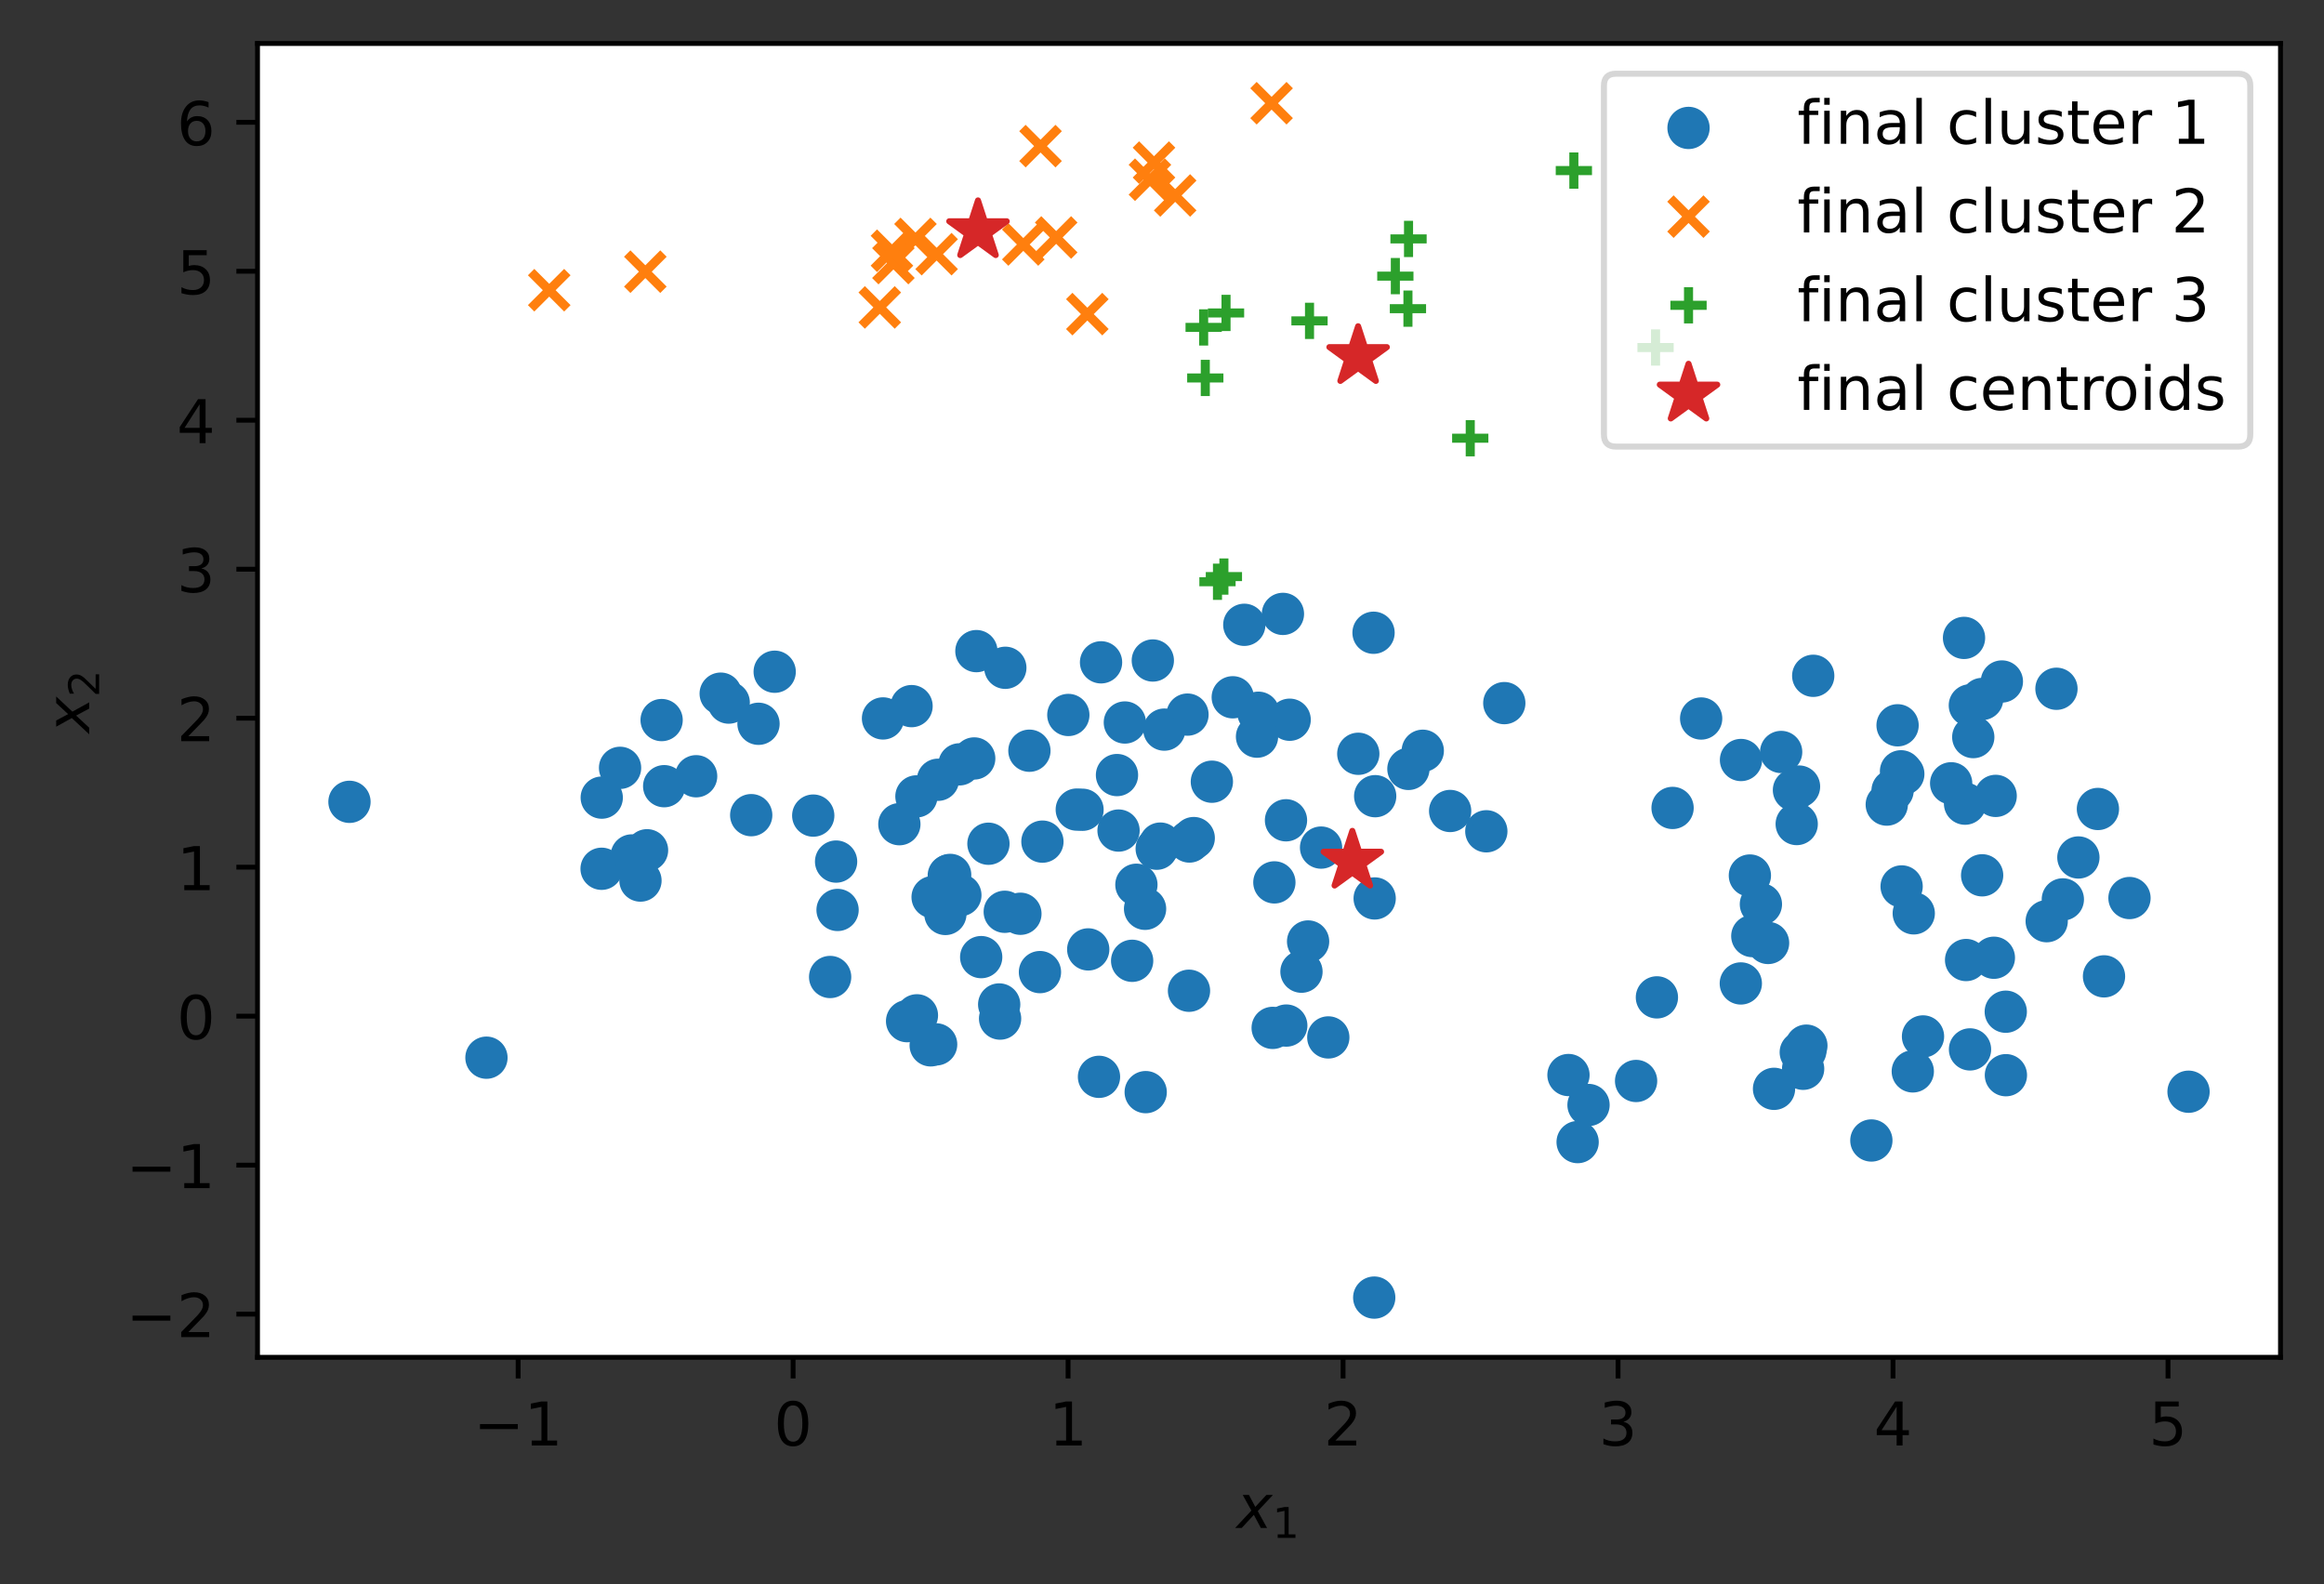 <?xml version="1.0" encoding="utf-8" standalone="no"?>
<!DOCTYPE svg PUBLIC "-//W3C//DTD SVG 1.1//EN"
  "http://www.w3.org/Graphics/SVG/1.1/DTD/svg11.dtd">
<!-- Created with matplotlib (https://matplotlib.org/) -->
<svg height="262.196pt" version="1.1" viewBox="0 0 384.62 262.196" width="384.62pt" xmlns="http://www.w3.org/2000/svg" xmlns:xlink="http://www.w3.org/1999/xlink">
 <rect x="0" y="0" width="384.62" height="262.196" fill="#333333" stroke="none"/>
 <defs>
  <style type="text/css">*{stroke-linecap:butt;stroke-linejoin:round;}</style>
 </defs>
 <g id="figure_1">
  <g id="patch_1">
   <path d="M 0 262.196 
L 384.62 262.196 
L 384.62 0 
L 0 0 
z
" style="fill:none;"/>
  </g>
  <g id="axes_1">
   <g id="patch_2">
    <path d="M 42.62 224.64 
L 377.42 224.64 
L 377.42 7.2 
L 42.62 7.2 
z
" style="fill:#ffffff;"/>
   </g>
   <g id="PathCollection_1">
    <defs>
     <path d="M 0 3 
C 0.796 3 1.559 2.684 2.121 2.121 
C 2.684 1.559 3 0.796 3 0 
C 3 -0.796 2.684 -1.559 2.121 -2.121 
C 1.559 -2.684 0.796 -3 0 -3 
C -0.796 -3 -1.559 -2.684 -2.121 -2.121 
C -2.684 -1.559 -3 -0.796 -3 0 
C -3 0.796 -2.684 1.559 -2.121 2.121 
C -1.559 2.684 -0.796 3 0 3 
z
" id="mbf04509a9b" style="stroke:#1f77b4;"/>
    </defs>
    <g clip-path="url(#p0d661204fb)">
     <use style="fill:#1f77b4;stroke:#1f77b4;" x="181.883" xlink:href="#mbf04509a9b" y="178.22"/>
     <use style="fill:#1f77b4;stroke:#1f77b4;" x="99.588" xlink:href="#mbf04509a9b" y="132.009"/>
     <use style="fill:#1f77b4;stroke:#1f77b4;" x="184.861" xlink:href="#mbf04509a9b" y="128.276"/>
     <use style="fill:#1f77b4;stroke:#1f77b4;" x="138.373" xlink:href="#mbf04509a9b" y="142.594"/>
     <use style="fill:#1f77b4;stroke:#1f77b4;" x="326.01" xlink:href="#mbf04509a9b" y="116.742"/>
     <use style="fill:#1f77b4;stroke:#1f77b4;" x="109.92" xlink:href="#mbf04509a9b" y="130.117"/>
     <use style="fill:#1f77b4;stroke:#1f77b4;" x="154.931" xlink:href="#mbf04509a9b" y="172.847"/>
     <use style="fill:#1f77b4;stroke:#1f77b4;" x="352.428" xlink:href="#mbf04509a9b" y="148.628"/>
     <use style="fill:#1f77b4;stroke:#1f77b4;" x="158.785" xlink:href="#mbf04509a9b" y="126.503"/>
     <use style="fill:#1f77b4;stroke:#1f77b4;" x="326.036" xlink:href="#mbf04509a9b" y="173.68"/>
     <use style="fill:#1f77b4;stroke:#1f77b4;" x="328.042" xlink:href="#mbf04509a9b" y="144.867"/>
     <use style="fill:#1f77b4;stroke:#1f77b4;" x="138.617" xlink:href="#mbf04509a9b" y="150.6"/>
     <use style="fill:#1f77b4;stroke:#1f77b4;" x="179.157" xlink:href="#mbf04509a9b" y="134.019"/>
     <use style="fill:#1f77b4;stroke:#1f77b4;" x="298.953" xlink:href="#mbf04509a9b" y="173.059"/>
     <use style="fill:#1f77b4;stroke:#1f77b4;" x="274.217" xlink:href="#mbf04509a9b" y="165.068"/>
     <use style="fill:#1f77b4;stroke:#1f77b4;" x="104.559" xlink:href="#mbf04509a9b" y="141.578"/>
     <use style="fill:#1f77b4;stroke:#1f77b4;" x="290.006" xlink:href="#mbf04509a9b" y="154.922"/>
     <use style="fill:#1f77b4;stroke:#1f77b4;" x="188.073" xlink:href="#mbf04509a9b" y="146.429"/>
     <use style="fill:#1f77b4;stroke:#1f77b4;" x="189.508" xlink:href="#mbf04509a9b" y="150.41"/>
     <use style="fill:#1f77b4;stroke:#1f77b4;" x="261.096" xlink:href="#mbf04509a9b" y="189.021"/>
     <use style="fill:#1f77b4;stroke:#1f77b4;" x="162.386" xlink:href="#mbf04509a9b" y="158.406"/>
     <use style="fill:#1f77b4;stroke:#1f77b4;" x="318.256" xlink:href="#mbf04509a9b" y="171.534"/>
     <use style="fill:#1f77b4;stroke:#1f77b4;" x="166.285" xlink:href="#mbf04509a9b" y="150.903"/>
     <use style="fill:#1f77b4;stroke:#1f77b4;" x="208.26" xlink:href="#mbf04509a9b" y="117.96"/>
     <use style="fill:#1f77b4;stroke:#1f77b4;" x="291.428" xlink:href="#mbf04509a9b" y="149.655"/>
     <use style="fill:#1f77b4;stroke:#1f77b4;" x="158.939" xlink:href="#mbf04509a9b" y="148.151"/>
     <use style="fill:#1f77b4;stroke:#1f77b4;" x="245.986" xlink:href="#mbf04509a9b" y="137.583"/>
     <use style="fill:#1f77b4;stroke:#1f77b4;" x="161.233" xlink:href="#mbf04509a9b" y="125.526"/>
     <use style="fill:#1f77b4;stroke:#1f77b4;" x="212.324" xlink:href="#mbf04509a9b" y="101.602"/>
     <use style="fill:#1f77b4;stroke:#1f77b4;" x="189.613" xlink:href="#mbf04509a9b" y="180.752"/>
     <use style="fill:#1f77b4;stroke:#1f77b4;" x="259.581" xlink:href="#mbf04509a9b" y="177.922"/>
     <use style="fill:#1f77b4;stroke:#1f77b4;" x="156.461" xlink:href="#mbf04509a9b" y="151.264"/>
     <use style="fill:#1f77b4;stroke:#1f77b4;" x="298.417" xlink:href="#mbf04509a9b" y="176.889"/>
     <use style="fill:#1f77b4;stroke:#1f77b4;" x="161.593" xlink:href="#mbf04509a9b" y="107.762"/>
     <use style="fill:#1f77b4;stroke:#1f77b4;" x="239.996" xlink:href="#mbf04509a9b" y="134.221"/>
     <use style="fill:#1f77b4;stroke:#1f77b4;" x="154.028" xlink:href="#mbf04509a9b" y="173.009"/>
     <use style="fill:#1f77b4;stroke:#1f77b4;" x="298.788" xlink:href="#mbf04509a9b" y="173.898"/>
     <use style="fill:#1f77b4;stroke:#1f77b4;" x="314.717" xlink:href="#mbf04509a9b" y="146.707"/>
     <use style="fill:#1f77b4;stroke:#1f77b4;" x="197.563" xlink:href="#mbf04509a9b" y="138.703"/>
     <use style="fill:#1f77b4;stroke:#1f77b4;" x="172.112" xlink:href="#mbf04509a9b" y="160.887"/>
     <use style="fill:#1f77b4;stroke:#1f77b4;" x="216.489" xlink:href="#mbf04509a9b" y="155.818"/>
     <use style="fill:#1f77b4;stroke:#1f77b4;" x="218.635" xlink:href="#mbf04509a9b" y="140.279"/>
     <use style="fill:#1f77b4;stroke:#1f77b4;" x="170.366" xlink:href="#mbf04509a9b" y="124.246"/>
     <use style="fill:#1f77b4;stroke:#1f77b4;" x="148.844" xlink:href="#mbf04509a9b" y="136.406"/>
     <use style="fill:#1f77b4;stroke:#1f77b4;" x="213.437" xlink:href="#mbf04509a9b" y="119.118"/>
     <use style="fill:#1f77b4;stroke:#1f77b4;" x="330.284" xlink:href="#mbf04509a9b" y="131.724"/>
     <use style="fill:#1f77b4;stroke:#1f77b4;" x="312.258" xlink:href="#mbf04509a9b" y="133.163"/>
     <use style="fill:#1f77b4;stroke:#1f77b4;" x="115.21" xlink:href="#mbf04509a9b" y="128.471"/>
     <use style="fill:#1f77b4;stroke:#1f77b4;" x="227.591" xlink:href="#mbf04509a9b" y="131.771"/>
     <use style="fill:#1f77b4;stroke:#1f77b4;" x="107.085" xlink:href="#mbf04509a9b" y="140.721"/>
     <use style="fill:#1f77b4;stroke:#1f77b4;" x="157.252" xlink:href="#mbf04509a9b" y="144.801"/>
     <use style="fill:#1f77b4;stroke:#1f77b4;" x="155.237" xlink:href="#mbf04509a9b" y="129.055"/>
     <use style="fill:#1f77b4;stroke:#1f77b4;" x="262.899" xlink:href="#mbf04509a9b" y="182.879"/>
     <use style="fill:#1f77b4;stroke:#1f77b4;" x="329.985" xlink:href="#mbf04509a9b" y="158.511"/>
     <use style="fill:#1f77b4;stroke:#1f77b4;" x="210.908" xlink:href="#mbf04509a9b" y="146.038"/>
     <use style="fill:#1f77b4;stroke:#1f77b4;" x="128.211" xlink:href="#mbf04509a9b" y="111.174"/>
     <use style="fill:#1f77b4;stroke:#1f77b4;" x="204.02" xlink:href="#mbf04509a9b" y="115.403"/>
     <use style="fill:#1f77b4;stroke:#1f77b4;" x="57.838" xlink:href="#mbf04509a9b" y="132.705"/>
     <use style="fill:#1f77b4;stroke:#1f77b4;" x="182.222" xlink:href="#mbf04509a9b" y="109.617"/>
     <use style="fill:#1f77b4;stroke:#1f77b4;" x="176.808" xlink:href="#mbf04509a9b" y="118.331"/>
     <use style="fill:#1f77b4;stroke:#1f77b4;" x="120.604" xlink:href="#mbf04509a9b" y="116.282"/>
     <use style="fill:#1f77b4;stroke:#1f77b4;" x="151.668" xlink:href="#mbf04509a9b" y="131.806"/>
     <use style="fill:#1f77b4;stroke:#1f77b4;" x="294.778" xlink:href="#mbf04509a9b" y="124.455"/>
     <use style="fill:#1f77b4;stroke:#1f77b4;" x="235.468" xlink:href="#mbf04509a9b" y="124.253"/>
     <use style="fill:#1f77b4;stroke:#1f77b4;" x="362.202" xlink:href="#mbf04509a9b" y="180.684"/>
     <use style="fill:#1f77b4;stroke:#1f77b4;" x="196.529" xlink:href="#mbf04509a9b" y="118.269"/>
     <use style="fill:#1f77b4;stroke:#1f77b4;" x="297.736" xlink:href="#mbf04509a9b" y="130.178"/>
     <use style="fill:#1f77b4;stroke:#1f77b4;" x="325.215" xlink:href="#mbf04509a9b" y="133.008"/>
     <use style="fill:#1f77b4;stroke:#1f77b4;" x="99.563" xlink:href="#mbf04509a9b" y="143.785"/>
     <use style="fill:#1f77b4;stroke:#1f77b4;" x="343.971" xlink:href="#mbf04509a9b" y="141.915"/>
     <use style="fill:#1f77b4;stroke:#1f77b4;" x="125.532" xlink:href="#mbf04509a9b" y="119.788"/>
     <use style="fill:#1f77b4;stroke:#1f77b4;" x="163.585" xlink:href="#mbf04509a9b" y="139.64"/>
     <use style="fill:#1f77b4;stroke:#1f77b4;" x="314.995" xlink:href="#mbf04509a9b" y="128.094"/>
     <use style="fill:#1f77b4;stroke:#1f77b4;" x="102.619" xlink:href="#mbf04509a9b" y="127.08"/>
     <use style="fill:#1f77b4;stroke:#1f77b4;" x="276.809" xlink:href="#mbf04509a9b" y="133.716"/>
     <use style="fill:#1f77b4;stroke:#1f77b4;" x="192.038" xlink:href="#mbf04509a9b" y="139.618"/>
     <use style="fill:#1f77b4;stroke:#1f77b4;" x="270.772" xlink:href="#mbf04509a9b" y="178.905"/>
     <use style="fill:#1f77b4;stroke:#1f77b4;" x="157.022" xlink:href="#mbf04509a9b" y="144.907"/>
     <use style="fill:#1f77b4;stroke:#1f77b4;" x="313.221" xlink:href="#mbf04509a9b" y="130.84"/>
     <use style="fill:#1f77b4;stroke:#1f77b4;" x="224.796" xlink:href="#mbf04509a9b" y="124.754"/>
     <use style="fill:#1f77b4;stroke:#1f77b4;" x="314.047" xlink:href="#mbf04509a9b" y="120.039"/>
     <use style="fill:#1f77b4;stroke:#1f77b4;" x="288.134" xlink:href="#mbf04509a9b" y="125.783"/>
     <use style="fill:#1f77b4;stroke:#1f77b4;" x="124.325" xlink:href="#mbf04509a9b" y="134.912"/>
     <use style="fill:#1f77b4;stroke:#1f77b4;" x="212.831" xlink:href="#mbf04509a9b" y="135.761"/>
     <use style="fill:#1f77b4;stroke:#1f77b4;" x="165.514" xlink:href="#mbf04509a9b" y="168.58"/>
     <use style="fill:#1f77b4;stroke:#1f77b4;" x="347.205" xlink:href="#mbf04509a9b" y="133.888"/>
     <use style="fill:#1f77b4;stroke:#1f77b4;" x="331.953" xlink:href="#mbf04509a9b" y="167.442"/>
     <use style="fill:#1f77b4;stroke:#1f77b4;" x="298.026" xlink:href="#mbf04509a9b" y="174.16"/>
     <use style="fill:#1f77b4;stroke:#1f77b4;" x="219.833" xlink:href="#mbf04509a9b" y="171.698"/>
     <use style="fill:#1f77b4;stroke:#1f77b4;" x="208.035" xlink:href="#mbf04509a9b" y="121.92"/>
     <use style="fill:#1f77b4;stroke:#1f77b4;" x="293.6" xlink:href="#mbf04509a9b" y="180.206"/>
     <use style="fill:#1f77b4;stroke:#1f77b4;" x="227.434" xlink:href="#mbf04509a9b" y="214.756"/>
     <use style="fill:#1f77b4;stroke:#1f77b4;" x="192.695" xlink:href="#mbf04509a9b" y="120.753"/>
     <use style="fill:#1f77b4;stroke:#1f77b4;" x="309.71" xlink:href="#mbf04509a9b" y="188.755"/>
     <use style="fill:#1f77b4;stroke:#1f77b4;" x="341.398" xlink:href="#mbf04509a9b" y="148.853"/>
     <use style="fill:#1f77b4;stroke:#1f77b4;" x="281.538" xlink:href="#mbf04509a9b" y="118.915"/>
     <use style="fill:#1f77b4;stroke:#1f77b4;" x="150.122" xlink:href="#mbf04509a9b" y="169.005"/>
     <use style="fill:#1f77b4;stroke:#1f77b4;" x="316.565" xlink:href="#mbf04509a9b" y="177.319"/>
     <use style="fill:#1f77b4;stroke:#1f77b4;" x="316.725" xlink:href="#mbf04509a9b" y="151.163"/>
     <use style="fill:#1f77b4;stroke:#1f77b4;" x="172.52" xlink:href="#mbf04509a9b" y="139.292"/>
     <use style="fill:#1f77b4;stroke:#1f77b4;" x="200.563" xlink:href="#mbf04509a9b" y="129.376"/>
     <use style="fill:#1f77b4;stroke:#1f77b4;" x="119.275" xlink:href="#mbf04509a9b" y="114.801"/>
     <use style="fill:#1f77b4;stroke:#1f77b4;" x="325.044" xlink:href="#mbf04509a9b" y="105.575"/>
     <use style="fill:#1f77b4;stroke:#1f77b4;" x="300.087" xlink:href="#mbf04509a9b" y="111.848"/>
     <use style="fill:#1f77b4;stroke:#1f77b4;" x="325.386" xlink:href="#mbf04509a9b" y="158.888"/>
     <use style="fill:#1f77b4;stroke:#1f77b4;" x="109.498" xlink:href="#mbf04509a9b" y="119.174"/>
     <use style="fill:#1f77b4;stroke:#1f77b4;" x="185.118" xlink:href="#mbf04509a9b" y="137.461"/>
     <use style="fill:#1f77b4;stroke:#1f77b4;" x="180.101" xlink:href="#mbf04509a9b" y="157.128"/>
     <use style="fill:#1f77b4;stroke:#1f77b4;" x="196.778" xlink:href="#mbf04509a9b" y="163.971"/>
     <use style="fill:#1f77b4;stroke:#1f77b4;" x="292.616" xlink:href="#mbf04509a9b" y="156.064"/>
     <use style="fill:#1f77b4;stroke:#1f77b4;" x="187.368" xlink:href="#mbf04509a9b" y="159.016"/>
     <use style="fill:#1f77b4;stroke:#1f77b4;" x="212.879" xlink:href="#mbf04509a9b" y="169.734"/>
     <use style="fill:#1f77b4;stroke:#1f77b4;" x="191.434" xlink:href="#mbf04509a9b" y="140.466"/>
     <use style="fill:#1f77b4;stroke:#1f77b4;" x="322.915" xlink:href="#mbf04509a9b" y="129.638"/>
     <use style="fill:#1f77b4;stroke:#1f77b4;" x="137.386" xlink:href="#mbf04509a9b" y="161.696"/>
     <use style="fill:#1f77b4;stroke:#1f77b4;" x="297.354" xlink:href="#mbf04509a9b" y="136.381"/>
     <use style="fill:#1f77b4;stroke:#1f77b4;" x="190.791" xlink:href="#mbf04509a9b" y="109.315"/>
     <use style="fill:#1f77b4;stroke:#1f77b4;" x="134.591" xlink:href="#mbf04509a9b" y="134.984"/>
     <use style="fill:#1f77b4;stroke:#1f77b4;" x="227.507" xlink:href="#mbf04509a9b" y="148.695"/>
     <use style="fill:#1f77b4;stroke:#1f77b4;" x="146.136" xlink:href="#mbf04509a9b" y="118.902"/>
     <use style="fill:#1f77b4;stroke:#1f77b4;" x="328.05" xlink:href="#mbf04509a9b" y="115.682"/>
     <use style="fill:#1f77b4;stroke:#1f77b4;" x="227.32" xlink:href="#mbf04509a9b" y="104.722"/>
     <use style="fill:#1f77b4;stroke:#1f77b4;" x="80.507" xlink:href="#mbf04509a9b" y="175.051"/>
     <use style="fill:#1f77b4;stroke:#1f77b4;" x="331.31" xlink:href="#mbf04509a9b" y="112.788"/>
     <use style="fill:#1f77b4;stroke:#1f77b4;" x="215.392" xlink:href="#mbf04509a9b" y="160.818"/>
     <use style="fill:#1f77b4;stroke:#1f77b4;" x="166.381" xlink:href="#mbf04509a9b" y="110.521"/>
     <use style="fill:#1f77b4;stroke:#1f77b4;" x="210.627" xlink:href="#mbf04509a9b" y="170.119"/>
     <use style="fill:#1f77b4;stroke:#1f77b4;" x="205.93" xlink:href="#mbf04509a9b" y="103.408"/>
     <use style="fill:#1f77b4;stroke:#1f77b4;" x="165.364" xlink:href="#mbf04509a9b" y="166.241"/>
     <use style="fill:#1f77b4;stroke:#1f77b4;" x="289.604" xlink:href="#mbf04509a9b" y="144.903"/>
     <use style="fill:#1f77b4;stroke:#1f77b4;" x="348.212" xlink:href="#mbf04509a9b" y="161.59"/>
     <use style="fill:#1f77b4;stroke:#1f77b4;" x="288.104" xlink:href="#mbf04509a9b" y="162.763"/>
     <use style="fill:#1f77b4;stroke:#1f77b4;" x="314.616" xlink:href="#mbf04509a9b" y="127.655"/>
     <use style="fill:#1f77b4;stroke:#1f77b4;" x="150.862" xlink:href="#mbf04509a9b" y="116.865"/>
     <use style="fill:#1f77b4;stroke:#1f77b4;" x="296.899" xlink:href="#mbf04509a9b" y="130.763"/>
     <use style="fill:#1f77b4;stroke:#1f77b4;" x="233.092" xlink:href="#mbf04509a9b" y="127.257"/>
     <use style="fill:#1f77b4;stroke:#1f77b4;" x="248.96" xlink:href="#mbf04509a9b" y="116.368"/>
     <use style="fill:#1f77b4;stroke:#1f77b4;" x="340.342" xlink:href="#mbf04509a9b" y="113.994"/>
     <use style="fill:#1f77b4;stroke:#1f77b4;" x="151.75" xlink:href="#mbf04509a9b" y="168.04"/>
     <use style="fill:#1f77b4;stroke:#1f77b4;" x="154.347" xlink:href="#mbf04509a9b" y="148.479"/>
     <use style="fill:#1f77b4;stroke:#1f77b4;" x="331.976" xlink:href="#mbf04509a9b" y="177.948"/>
     <use style="fill:#1f77b4;stroke:#1f77b4;" x="338.727" xlink:href="#mbf04509a9b" y="152.459"/>
     <use style="fill:#1f77b4;stroke:#1f77b4;" x="186.162" xlink:href="#mbf04509a9b" y="119.576"/>
     <use style="fill:#1f77b4;stroke:#1f77b4;" x="196.844" xlink:href="#mbf04509a9b" y="139.273"/>
     <use style="fill:#1f77b4;stroke:#1f77b4;" x="105.997" xlink:href="#mbf04509a9b" y="145.737"/>
     <use style="fill:#1f77b4;stroke:#1f77b4;" x="178.206" xlink:href="#mbf04509a9b" y="133.989"/>
     <use style="fill:#1f77b4;stroke:#1f77b4;" x="326.574" xlink:href="#mbf04509a9b" y="121.99"/>
     <use style="fill:#1f77b4;stroke:#1f77b4;" x="168.877" xlink:href="#mbf04509a9b" y="151.23"/>
    </g>
   </g>
   <g id="PathCollection_2">
    <defs>
     <path d="M -3 3 
L 3 -3 
M -3 -3 
L 3 3 
" id="m36a9f529fa" style="stroke:#ff7f0e;stroke-width:1.5;"/>
    </defs>
    <g clip-path="url(#p0d661204fb)">
     <use style="fill:#ff7f0e;stroke:#ff7f0e;stroke-width:1.5;" x="194.491" xlink:href="#m36a9f529fa" y="32.35"/>
     <use style="fill:#ff7f0e;stroke:#ff7f0e;stroke-width:1.5;" x="106.803" xlink:href="#m36a9f529fa" y="44.962"/>
     <use style="fill:#ff7f0e;stroke:#ff7f0e;stroke-width:1.5;" x="90.897" xlink:href="#m36a9f529fa" y="48.03"/>
     <use style="fill:#ff7f0e;stroke:#ff7f0e;stroke-width:1.5;" x="179.955" xlink:href="#m36a9f529fa" y="51.986"/>
     <use style="fill:#ff7f0e;stroke:#ff7f0e;stroke-width:1.5;" x="210.447" xlink:href="#m36a9f529fa" y="17.084"/>
     <use style="fill:#ff7f0e;stroke:#ff7f0e;stroke-width:1.5;" x="145.603" xlink:href="#m36a9f529fa" y="50.878"/>
     <use style="fill:#ff7f0e;stroke:#ff7f0e;stroke-width:1.5;" x="151.51" xlink:href="#m36a9f529fa" y="39.544"/>
     <use style="fill:#ff7f0e;stroke:#ff7f0e;stroke-width:1.5;" x="190.987" xlink:href="#m36a9f529fa" y="26.912"/>
     <use style="fill:#ff7f0e;stroke:#ff7f0e;stroke-width:1.5;" x="190.315" xlink:href="#m36a9f529fa" y="29.744"/>
     <use style="fill:#ff7f0e;stroke:#ff7f0e;stroke-width:1.5;" x="155.009" xlink:href="#m36a9f529fa" y="42.065"/>
     <use style="fill:#ff7f0e;stroke:#ff7f0e;stroke-width:1.5;" x="172.207" xlink:href="#m36a9f529fa" y="24.185"/>
     <use style="fill:#ff7f0e;stroke:#ff7f0e;stroke-width:1.5;" x="174.799" xlink:href="#m36a9f529fa" y="39.301"/>
     <use style="fill:#ff7f0e;stroke:#ff7f0e;stroke-width:1.5;" x="169.355" xlink:href="#m36a9f529fa" y="40.462"/>
     <use style="fill:#ff7f0e;stroke:#ff7f0e;stroke-width:1.5;" x="147.858" xlink:href="#m36a9f529fa" y="43.541"/>
     <use style="fill:#ff7f0e;stroke:#ff7f0e;stroke-width:1.5;" x="147.618" xlink:href="#m36a9f529fa" y="41.495"/>
    </g>
   </g>
   <g id="PathCollection_3">
    <defs>
     <path d="M -3 0 
L 3 0 
M 0 3 
L 0 -3 
" id="m8df3ed2cee" style="stroke:#2ca02c;stroke-width:1.5;"/>
    </defs>
    <g clip-path="url(#p0d661204fb)">
     <use style="fill:#2ca02c;stroke:#2ca02c;stroke-width:1.5;" x="233.013" xlink:href="#m8df3ed2cee" y="51.086"/>
     <use style="fill:#2ca02c;stroke:#2ca02c;stroke-width:1.5;" x="273.993" xlink:href="#m8df3ed2cee" y="57.517"/>
     <use style="fill:#2ca02c;stroke:#2ca02c;stroke-width:1.5;" x="199.204" xlink:href="#m8df3ed2cee" y="54.186"/>
     <use style="fill:#2ca02c;stroke:#2ca02c;stroke-width:1.5;" x="202.907" xlink:href="#m8df3ed2cee" y="51.792"/>
     <use style="fill:#2ca02c;stroke:#2ca02c;stroke-width:1.5;" x="233.111" xlink:href="#m8df3ed2cee" y="39.539"/>
     <use style="fill:#2ca02c;stroke:#2ca02c;stroke-width:1.5;" x="260.473" xlink:href="#m8df3ed2cee" y="28.232"/>
     <use style="fill:#2ca02c;stroke:#2ca02c;stroke-width:1.5;" x="243.325" xlink:href="#m8df3ed2cee" y="72.526"/>
     <use style="fill:#2ca02c;stroke:#2ca02c;stroke-width:1.5;" x="201.492" xlink:href="#m8df3ed2cee" y="96.281"/>
     <use style="fill:#2ca02c;stroke:#2ca02c;stroke-width:1.5;" x="202.555" xlink:href="#m8df3ed2cee" y="95.424"/>
     <use style="fill:#2ca02c;stroke:#2ca02c;stroke-width:1.5;" x="216.724" xlink:href="#m8df3ed2cee" y="53.106"/>
     <use style="fill:#2ca02c;stroke:#2ca02c;stroke-width:1.5;" x="230.929" xlink:href="#m8df3ed2cee" y="45.702"/>
     <use style="fill:#2ca02c;stroke:#2ca02c;stroke-width:1.5;" x="199.475" xlink:href="#m8df3ed2cee" y="62.554"/>
    </g>
   </g>
   <g id="PathCollection_4">
    <defs>
     <path d="M 0 -5 
L -1.123 -1.545 
L -4.755 -1.545 
L -1.816 0.59 
L -2.939 4.045 
L -0 1.91 
L 2.939 4.045 
L 1.816 0.59 
L 4.755 -1.545 
L 1.123 -1.545 
z
" id="m282d898622" style="stroke:#d62728;"/>
    </defs>
    <g clip-path="url(#p0d661204fb)">
     <use style="fill:#d62728;stroke:#d62728;" x="223.809" xlink:href="#m282d898622" y="142.511"/>
     <use style="fill:#d62728;stroke:#d62728;" x="161.857" xlink:href="#m282d898622" y="38.169"/>
     <use style="fill:#d62728;stroke:#d62728;" x="224.767" xlink:href="#m282d898622" y="58.995"/>
    </g>
   </g>
   <g id="matplotlib.axis_1">
    <g id="xtick_1">
     <g id="line2d_1">
      <defs>
       <path d="M 0 0 
L 0 3.5 
" id="m7c9acd03ce" style="stroke:#000000;stroke-width:0.8;"/>
      </defs>
      <g>
       <use style="stroke:#000000;stroke-width:0.8;" x="85.75" xlink:href="#m7c9acd03ce" y="224.64"/>
      </g>
     </g>
     <g id="text_1">
      <!-- −1 -->
      <g transform="translate(78.379 239.238)scale(0.1 -0.1)">
       <defs>
        <path d="M 10.594 35.5 
L 73.188 35.5 
L 73.188 27.203 
L 10.594 27.203 
z
" id="DejaVuSans-8722"/>
        <path d="M 12.406 8.297 
L 28.516 8.297 
L 28.516 63.922 
L 10.984 60.406 
L 10.984 69.391 
L 28.422 72.906 
L 38.281 72.906 
L 38.281 8.297 
L 54.391 8.297 
L 54.391 0 
L 12.406 0 
z
" id="DejaVuSans-49"/>
       </defs>
       <use xlink:href="#DejaVuSans-8722"/>
       <use x="83.789" xlink:href="#DejaVuSans-49"/>
      </g>
     </g>
    </g>
    <g id="xtick_2">
     <g id="line2d_2">
      <g>
       <use style="stroke:#000000;stroke-width:0.8;" x="131.259" xlink:href="#m7c9acd03ce" y="224.64"/>
      </g>
     </g>
     <g id="text_2">
      <!-- 0 -->
      <g transform="translate(128.078 239.238)scale(0.1 -0.1)">
       <defs>
        <path d="M 31.781 66.406 
Q 24.172 66.406 20.328 58.906 
Q 16.5 51.422 16.5 36.375 
Q 16.5 21.391 20.328 13.891 
Q 24.172 6.391 31.781 6.391 
Q 39.453 6.391 43.281 13.891 
Q 47.125 21.391 47.125 36.375 
Q 47.125 51.422 43.281 58.906 
Q 39.453 66.406 31.781 66.406 
z
M 31.781 74.219 
Q 44.047 74.219 50.516 64.516 
Q 56.984 54.828 56.984 36.375 
Q 56.984 17.969 50.516 8.266 
Q 44.047 -1.422 31.781 -1.422 
Q 19.531 -1.422 13.062 8.266 
Q 6.594 17.969 6.594 36.375 
Q 6.594 54.828 13.062 64.516 
Q 19.531 74.219 31.781 74.219 
z
" id="DejaVuSans-48"/>
       </defs>
       <use xlink:href="#DejaVuSans-48"/>
      </g>
     </g>
    </g>
    <g id="xtick_3">
     <g id="line2d_3">
      <g>
       <use style="stroke:#000000;stroke-width:0.8;" x="176.768" xlink:href="#m7c9acd03ce" y="224.64"/>
      </g>
     </g>
     <g id="text_3">
      <!-- 1 -->
      <g transform="translate(173.587 239.238)scale(0.1 -0.1)">
       <use xlink:href="#DejaVuSans-49"/>
      </g>
     </g>
    </g>
    <g id="xtick_4">
     <g id="line2d_4">
      <g>
       <use style="stroke:#000000;stroke-width:0.8;" x="222.277" xlink:href="#m7c9acd03ce" y="224.64"/>
      </g>
     </g>
     <g id="text_4">
      <!-- 2 -->
      <g transform="translate(219.095 239.238)scale(0.1 -0.1)">
       <defs>
        <path d="M 19.188 8.297 
L 53.609 8.297 
L 53.609 0 
L 7.328 0 
L 7.328 8.297 
Q 12.938 14.109 22.625 23.891 
Q 32.328 33.688 34.812 36.531 
Q 39.547 41.844 41.422 45.531 
Q 43.312 49.219 43.312 52.781 
Q 43.312 58.594 39.234 62.25 
Q 35.156 65.922 28.609 65.922 
Q 23.969 65.922 18.812 64.312 
Q 13.672 62.703 7.812 59.422 
L 7.812 69.391 
Q 13.766 71.781 18.938 73 
Q 24.125 74.219 28.422 74.219 
Q 39.75 74.219 46.484 68.547 
Q 53.219 62.891 53.219 53.422 
Q 53.219 48.922 51.531 44.891 
Q 49.859 40.875 45.406 35.406 
Q 44.188 33.984 37.641 27.219 
Q 31.109 20.453 19.188 8.297 
z
" id="DejaVuSans-50"/>
       </defs>
       <use xlink:href="#DejaVuSans-50"/>
      </g>
     </g>
    </g>
    <g id="xtick_5">
     <g id="line2d_5">
      <g>
       <use style="stroke:#000000;stroke-width:0.8;" x="267.785" xlink:href="#m7c9acd03ce" y="224.64"/>
      </g>
     </g>
     <g id="text_5">
      <!-- 3 -->
      <g transform="translate(264.604 239.238)scale(0.1 -0.1)">
       <defs>
        <path d="M 40.578 39.312 
Q 47.656 37.797 51.625 33 
Q 55.609 28.219 55.609 21.188 
Q 55.609 10.406 48.188 4.484 
Q 40.766 -1.422 27.094 -1.422 
Q 22.516 -1.422 17.656 -0.516 
Q 12.797 0.391 7.625 2.203 
L 7.625 11.719 
Q 11.719 9.328 16.594 8.109 
Q 21.484 6.891 26.812 6.891 
Q 36.078 6.891 40.938 10.547 
Q 45.797 14.203 45.797 21.188 
Q 45.797 27.641 41.281 31.266 
Q 36.766 34.906 28.719 34.906 
L 20.219 34.906 
L 20.219 43.016 
L 29.109 43.016 
Q 36.375 43.016 40.234 45.922 
Q 44.094 48.828 44.094 54.297 
Q 44.094 59.906 40.109 62.906 
Q 36.141 65.922 28.719 65.922 
Q 24.656 65.922 20.016 65.031 
Q 15.375 64.156 9.812 62.312 
L 9.812 71.094 
Q 15.438 72.656 20.344 73.438 
Q 25.25 74.219 29.594 74.219 
Q 40.828 74.219 47.359 69.109 
Q 53.906 64.016 53.906 55.328 
Q 53.906 49.266 50.438 45.094 
Q 46.969 40.922 40.578 39.312 
z
" id="DejaVuSans-51"/>
       </defs>
       <use xlink:href="#DejaVuSans-51"/>
      </g>
     </g>
    </g>
    <g id="xtick_6">
     <g id="line2d_6">
      <g>
       <use style="stroke:#000000;stroke-width:0.8;" x="313.294" xlink:href="#m7c9acd03ce" y="224.64"/>
      </g>
     </g>
     <g id="text_6">
      <!-- 4 -->
      <g transform="translate(310.113 239.238)scale(0.1 -0.1)">
       <defs>
        <path d="M 37.797 64.312 
L 12.891 25.391 
L 37.797 25.391 
z
M 35.203 72.906 
L 47.609 72.906 
L 47.609 25.391 
L 58.016 25.391 
L 58.016 17.188 
L 47.609 17.188 
L 47.609 0 
L 37.797 0 
L 37.797 17.188 
L 4.891 17.188 
L 4.891 26.703 
z
" id="DejaVuSans-52"/>
       </defs>
       <use xlink:href="#DejaVuSans-52"/>
      </g>
     </g>
    </g>
    <g id="xtick_7">
     <g id="line2d_7">
      <g>
       <use style="stroke:#000000;stroke-width:0.8;" x="358.803" xlink:href="#m7c9acd03ce" y="224.64"/>
      </g>
     </g>
     <g id="text_7">
      <!-- 5 -->
      <g transform="translate(355.622 239.238)scale(0.1 -0.1)">
       <defs>
        <path d="M 10.797 72.906 
L 49.516 72.906 
L 49.516 64.594 
L 19.828 64.594 
L 19.828 46.734 
Q 21.969 47.469 24.109 47.828 
Q 26.266 48.188 28.422 48.188 
Q 40.625 48.188 47.75 41.5 
Q 54.891 34.812 54.891 23.391 
Q 54.891 11.625 47.562 5.094 
Q 40.234 -1.422 26.906 -1.422 
Q 22.312 -1.422 17.547 -0.641 
Q 12.797 0.141 7.719 1.703 
L 7.719 11.625 
Q 12.109 9.234 16.797 8.062 
Q 21.484 6.891 26.703 6.891 
Q 35.156 6.891 40.078 11.328 
Q 45.016 15.766 45.016 23.391 
Q 45.016 31 40.078 35.438 
Q 35.156 39.891 26.703 39.891 
Q 22.75 39.891 18.812 39.016 
Q 14.891 38.141 10.797 36.281 
z
" id="DejaVuSans-53"/>
       </defs>
       <use xlink:href="#DejaVuSans-53"/>
      </g>
     </g>
    </g>
    <g id="text_8">
     <!-- $x_1$ -->
     <g transform="translate(204.67 252.917)scale(0.1 -0.1)">
      <defs>
       <path d="M 60.016 54.688 
L 34.906 27.875 
L 50.297 0 
L 39.984 0 
L 28.422 21.688 
L 8.297 0 
L -2.594 0 
L 24.312 28.812 
L 10.016 54.688 
L 20.312 54.688 
L 30.812 34.906 
L 49.125 54.688 
z
" id="DejaVuSans-Oblique-120"/>
      </defs>
      <use transform="translate(0 0.312)" xlink:href="#DejaVuSans-Oblique-120"/>
      <use transform="translate(59.18 -16.094)scale(0.7)" xlink:href="#DejaVuSans-49"/>
     </g>
    </g>
   </g>
   <g id="matplotlib.axis_2">
    <g id="ytick_1">
     <g id="line2d_8">
      <defs>
       <path d="M 0 0 
L -3.5 0 
" id="m128983eac1" style="stroke:#000000;stroke-width:0.8;"/>
      </defs>
      <g>
       <use style="stroke:#000000;stroke-width:0.8;" x="42.62" xlink:href="#m128983eac1" y="217.492"/>
      </g>
     </g>
     <g id="text_9">
      <!-- −2 -->
      <g transform="translate(20.878 221.291)scale(0.1 -0.1)">
       <use xlink:href="#DejaVuSans-8722"/>
       <use x="83.789" xlink:href="#DejaVuSans-50"/>
      </g>
     </g>
    </g>
    <g id="ytick_2">
     <g id="line2d_9">
      <g>
       <use style="stroke:#000000;stroke-width:0.8;" x="42.62" xlink:href="#m128983eac1" y="192.835"/>
      </g>
     </g>
     <g id="text_10">
      <!-- −1 -->
      <g transform="translate(20.878 196.634)scale(0.1 -0.1)">
       <use xlink:href="#DejaVuSans-8722"/>
       <use x="83.789" xlink:href="#DejaVuSans-49"/>
      </g>
     </g>
    </g>
    <g id="ytick_3">
     <g id="line2d_10">
      <g>
       <use style="stroke:#000000;stroke-width:0.8;" x="42.62" xlink:href="#m128983eac1" y="168.178"/>
      </g>
     </g>
     <g id="text_11">
      <!-- 0 -->
      <g transform="translate(29.258 171.977)scale(0.1 -0.1)">
       <use xlink:href="#DejaVuSans-48"/>
      </g>
     </g>
    </g>
    <g id="ytick_4">
     <g id="line2d_11">
      <g>
       <use style="stroke:#000000;stroke-width:0.8;" x="42.62" xlink:href="#m128983eac1" y="143.521"/>
      </g>
     </g>
     <g id="text_12">
      <!-- 1 -->
      <g transform="translate(29.258 147.32)scale(0.1 -0.1)">
       <use xlink:href="#DejaVuSans-49"/>
      </g>
     </g>
    </g>
    <g id="ytick_5">
     <g id="line2d_12">
      <g>
       <use style="stroke:#000000;stroke-width:0.8;" x="42.62" xlink:href="#m128983eac1" y="118.864"/>
      </g>
     </g>
     <g id="text_13">
      <!-- 2 -->
      <g transform="translate(29.258 122.663)scale(0.1 -0.1)">
       <use xlink:href="#DejaVuSans-50"/>
      </g>
     </g>
    </g>
    <g id="ytick_6">
     <g id="line2d_13">
      <g>
       <use style="stroke:#000000;stroke-width:0.8;" x="42.62" xlink:href="#m128983eac1" y="94.207"/>
      </g>
     </g>
     <g id="text_14">
      <!-- 3 -->
      <g transform="translate(29.258 98.006)scale(0.1 -0.1)">
       <use xlink:href="#DejaVuSans-51"/>
      </g>
     </g>
    </g>
    <g id="ytick_7">
     <g id="line2d_14">
      <g>
       <use style="stroke:#000000;stroke-width:0.8;" x="42.62" xlink:href="#m128983eac1" y="69.55"/>
      </g>
     </g>
     <g id="text_15">
      <!-- 4 -->
      <g transform="translate(29.258 73.349)scale(0.1 -0.1)">
       <use xlink:href="#DejaVuSans-52"/>
      </g>
     </g>
    </g>
    <g id="ytick_8">
     <g id="line2d_15">
      <g>
       <use style="stroke:#000000;stroke-width:0.8;" x="42.62" xlink:href="#m128983eac1" y="44.893"/>
      </g>
     </g>
     <g id="text_16">
      <!-- 5 -->
      <g transform="translate(29.258 48.693)scale(0.1 -0.1)">
       <use xlink:href="#DejaVuSans-53"/>
      </g>
     </g>
    </g>
    <g id="ytick_9">
     <g id="line2d_16">
      <g>
       <use style="stroke:#000000;stroke-width:0.8;" x="42.62" xlink:href="#m128983eac1" y="20.236"/>
      </g>
     </g>
     <g id="text_17">
      <!-- 6 -->
      <g transform="translate(29.258 24.036)scale(0.1 -0.1)">
       <defs>
        <path d="M 33.016 40.375 
Q 26.375 40.375 22.484 35.828 
Q 18.609 31.297 18.609 23.391 
Q 18.609 15.531 22.484 10.953 
Q 26.375 6.391 33.016 6.391 
Q 39.656 6.391 43.531 10.953 
Q 47.406 15.531 47.406 23.391 
Q 47.406 31.297 43.531 35.828 
Q 39.656 40.375 33.016 40.375 
z
M 52.594 71.297 
L 52.594 62.312 
Q 48.875 64.062 45.094 64.984 
Q 41.312 65.922 37.594 65.922 
Q 27.828 65.922 22.672 59.328 
Q 17.531 52.734 16.797 39.406 
Q 19.672 43.656 24.016 45.922 
Q 28.375 48.188 33.594 48.188 
Q 44.578 48.188 50.953 41.516 
Q 57.328 34.859 57.328 23.391 
Q 57.328 12.156 50.688 5.359 
Q 44.047 -1.422 33.016 -1.422 
Q 20.359 -1.422 13.672 8.266 
Q 6.984 17.969 6.984 36.375 
Q 6.984 53.656 15.188 63.938 
Q 23.391 74.219 37.203 74.219 
Q 40.922 74.219 44.703 73.484 
Q 48.484 72.75 52.594 71.297 
z
" id="DejaVuSans-54"/>
       </defs>
       <use xlink:href="#DejaVuSans-54"/>
      </g>
     </g>
    </g>
    <g id="text_18">
     <!-- $x_2$ -->
     <g transform="translate(14.798 121.27)rotate(-90)scale(0.1 -0.1)">
      <use transform="translate(0 0.312)" xlink:href="#DejaVuSans-Oblique-120"/>
      <use transform="translate(59.18 -16.094)scale(0.7)" xlink:href="#DejaVuSans-50"/>
     </g>
    </g>
   </g>
   <g id="patch_3">
    <path d="M 42.62 224.64 
L 42.62 7.2 
" style="fill:none;stroke:#000000;stroke-linecap:square;stroke-linejoin:miter;stroke-width:0.8;"/>
   </g>
   <g id="patch_4">
    <path d="M 377.42 224.64 
L 377.42 7.2 
" style="fill:none;stroke:#000000;stroke-linecap:square;stroke-linejoin:miter;stroke-width:0.8;"/>
   </g>
   <g id="patch_5">
    <path d="M 42.62 224.64 
L 377.42 224.64 
" style="fill:none;stroke:#000000;stroke-linecap:square;stroke-linejoin:miter;stroke-width:0.8;"/>
   </g>
   <g id="patch_6">
    <path d="M 42.62 7.2 
L 377.42 7.2 
" style="fill:none;stroke:#000000;stroke-linecap:square;stroke-linejoin:miter;stroke-width:0.8;"/>
   </g>
   <g id="legend_1">
    <g id="patch_7">
     <path d="M 267.45 73.912 
L 370.42 73.912 
Q 372.42 73.912 372.42 71.912 
L 372.42 14.2 
Q 372.42 12.2 370.42 12.2 
L 267.45 12.2 
Q 265.45 12.2 265.45 14.2 
L 265.45 71.912 
Q 265.45 73.912 267.45 73.912 
z
" style="fill:#ffffff;opacity:0.8;stroke:#cccccc;stroke-linejoin:miter;"/>
    </g>
    <g id="PathCollection_5">
     <g>
      <use style="fill:#1f77b4;stroke:#1f77b4;" x="279.45" xlink:href="#mbf04509a9b" y="21.173"/>
     </g>
    </g>
    <g id="text_19">
     <!-- final cluster 1 -->
     <g transform="translate(297.45 23.798)scale(0.1 -0.1)">
      <defs>
       <path d="M 37.109 75.984 
L 37.109 68.5 
L 28.516 68.5 
Q 23.688 68.5 21.797 66.547 
Q 19.922 64.594 19.922 59.516 
L 19.922 54.688 
L 34.719 54.688 
L 34.719 47.703 
L 19.922 47.703 
L 19.922 0 
L 10.891 0 
L 10.891 47.703 
L 2.297 47.703 
L 2.297 54.688 
L 10.891 54.688 
L 10.891 58.5 
Q 10.891 67.625 15.141 71.797 
Q 19.391 75.984 28.609 75.984 
z
" id="DejaVuSans-102"/>
       <path d="M 9.422 54.688 
L 18.406 54.688 
L 18.406 0 
L 9.422 0 
z
M 9.422 75.984 
L 18.406 75.984 
L 18.406 64.594 
L 9.422 64.594 
z
" id="DejaVuSans-105"/>
       <path d="M 54.891 33.016 
L 54.891 0 
L 45.906 0 
L 45.906 32.719 
Q 45.906 40.484 42.875 44.328 
Q 39.844 48.188 33.797 48.188 
Q 26.516 48.188 22.312 43.547 
Q 18.109 38.922 18.109 30.906 
L 18.109 0 
L 9.078 0 
L 9.078 54.688 
L 18.109 54.688 
L 18.109 46.188 
Q 21.344 51.125 25.703 53.562 
Q 30.078 56 35.797 56 
Q 45.219 56 50.047 50.172 
Q 54.891 44.344 54.891 33.016 
z
" id="DejaVuSans-110"/>
       <path d="M 34.281 27.484 
Q 23.391 27.484 19.188 25 
Q 14.984 22.516 14.984 16.5 
Q 14.984 11.719 18.141 8.906 
Q 21.297 6.109 26.703 6.109 
Q 34.188 6.109 38.703 11.406 
Q 43.219 16.703 43.219 25.484 
L 43.219 27.484 
z
M 52.203 31.203 
L 52.203 0 
L 43.219 0 
L 43.219 8.297 
Q 40.141 3.328 35.547 0.953 
Q 30.953 -1.422 24.312 -1.422 
Q 15.922 -1.422 10.953 3.297 
Q 6 8.016 6 15.922 
Q 6 25.141 12.172 29.828 
Q 18.359 34.516 30.609 34.516 
L 43.219 34.516 
L 43.219 35.406 
Q 43.219 41.609 39.141 45 
Q 35.062 48.391 27.688 48.391 
Q 23 48.391 18.547 47.266 
Q 14.109 46.141 10.016 43.891 
L 10.016 52.203 
Q 14.938 54.109 19.578 55.047 
Q 24.219 56 28.609 56 
Q 40.484 56 46.344 49.844 
Q 52.203 43.703 52.203 31.203 
z
" id="DejaVuSans-97"/>
       <path d="M 9.422 75.984 
L 18.406 75.984 
L 18.406 0 
L 9.422 0 
z
" id="DejaVuSans-108"/>
       <path id="DejaVuSans-32"/>
       <path d="M 48.781 52.594 
L 48.781 44.188 
Q 44.969 46.297 41.141 47.344 
Q 37.312 48.391 33.406 48.391 
Q 24.656 48.391 19.812 42.844 
Q 14.984 37.312 14.984 27.297 
Q 14.984 17.281 19.812 11.734 
Q 24.656 6.203 33.406 6.203 
Q 37.312 6.203 41.141 7.25 
Q 44.969 8.297 48.781 10.406 
L 48.781 2.094 
Q 45.016 0.344 40.984 -0.531 
Q 36.969 -1.422 32.422 -1.422 
Q 20.062 -1.422 12.781 6.344 
Q 5.516 14.109 5.516 27.297 
Q 5.516 40.672 12.859 48.328 
Q 20.219 56 33.016 56 
Q 37.156 56 41.109 55.141 
Q 45.062 54.297 48.781 52.594 
z
" id="DejaVuSans-99"/>
       <path d="M 8.5 21.578 
L 8.5 54.688 
L 17.484 54.688 
L 17.484 21.922 
Q 17.484 14.156 20.5 10.266 
Q 23.531 6.391 29.594 6.391 
Q 36.859 6.391 41.078 11.031 
Q 45.312 15.672 45.312 23.688 
L 45.312 54.688 
L 54.297 54.688 
L 54.297 0 
L 45.312 0 
L 45.312 8.406 
Q 42.047 3.422 37.719 1 
Q 33.406 -1.422 27.688 -1.422 
Q 18.266 -1.422 13.375 4.438 
Q 8.5 10.297 8.5 21.578 
z
M 31.109 56 
z
" id="DejaVuSans-117"/>
       <path d="M 44.281 53.078 
L 44.281 44.578 
Q 40.484 46.531 36.375 47.5 
Q 32.281 48.484 27.875 48.484 
Q 21.188 48.484 17.844 46.438 
Q 14.5 44.391 14.5 40.281 
Q 14.5 37.156 16.891 35.375 
Q 19.281 33.594 26.516 31.984 
L 29.594 31.297 
Q 39.156 29.25 43.188 25.516 
Q 47.219 21.781 47.219 15.094 
Q 47.219 7.469 41.188 3.016 
Q 35.156 -1.422 24.609 -1.422 
Q 20.219 -1.422 15.453 -0.562 
Q 10.688 0.297 5.422 2 
L 5.422 11.281 
Q 10.406 8.688 15.234 7.391 
Q 20.062 6.109 24.812 6.109 
Q 31.156 6.109 34.562 8.281 
Q 37.984 10.453 37.984 14.406 
Q 37.984 18.062 35.516 20.016 
Q 33.062 21.969 24.703 23.781 
L 21.578 24.516 
Q 13.234 26.266 9.516 29.906 
Q 5.812 33.547 5.812 39.891 
Q 5.812 47.609 11.281 51.797 
Q 16.75 56 26.812 56 
Q 31.781 56 36.172 55.266 
Q 40.578 54.547 44.281 53.078 
z
" id="DejaVuSans-115"/>
       <path d="M 18.312 70.219 
L 18.312 54.688 
L 36.812 54.688 
L 36.812 47.703 
L 18.312 47.703 
L 18.312 18.016 
Q 18.312 11.328 20.141 9.422 
Q 21.969 7.516 27.594 7.516 
L 36.812 7.516 
L 36.812 0 
L 27.594 0 
Q 17.188 0 13.234 3.875 
Q 9.281 7.766 9.281 18.016 
L 9.281 47.703 
L 2.688 47.703 
L 2.688 54.688 
L 9.281 54.688 
L 9.281 70.219 
z
" id="DejaVuSans-116"/>
       <path d="M 56.203 29.594 
L 56.203 25.203 
L 14.891 25.203 
Q 15.484 15.922 20.484 11.062 
Q 25.484 6.203 34.422 6.203 
Q 39.594 6.203 44.453 7.469 
Q 49.312 8.734 54.109 11.281 
L 54.109 2.781 
Q 49.266 0.734 44.188 -0.344 
Q 39.109 -1.422 33.891 -1.422 
Q 20.797 -1.422 13.156 6.188 
Q 5.516 13.812 5.516 26.812 
Q 5.516 40.234 12.766 48.109 
Q 20.016 56 32.328 56 
Q 43.359 56 49.781 48.891 
Q 56.203 41.797 56.203 29.594 
z
M 47.219 32.234 
Q 47.125 39.594 43.094 43.984 
Q 39.062 48.391 32.422 48.391 
Q 24.906 48.391 20.391 44.141 
Q 15.875 39.891 15.188 32.172 
z
" id="DejaVuSans-101"/>
       <path d="M 41.109 46.297 
Q 39.594 47.172 37.812 47.578 
Q 36.031 48 33.891 48 
Q 26.266 48 22.188 43.047 
Q 18.109 38.094 18.109 28.812 
L 18.109 0 
L 9.078 0 
L 9.078 54.688 
L 18.109 54.688 
L 18.109 46.188 
Q 20.953 51.172 25.484 53.578 
Q 30.031 56 36.531 56 
Q 37.453 56 38.578 55.875 
Q 39.703 55.766 41.062 55.516 
z
" id="DejaVuSans-114"/>
      </defs>
      <use xlink:href="#DejaVuSans-102"/>
      <use x="35.205" xlink:href="#DejaVuSans-105"/>
      <use x="62.988" xlink:href="#DejaVuSans-110"/>
      <use x="126.367" xlink:href="#DejaVuSans-97"/>
      <use x="187.646" xlink:href="#DejaVuSans-108"/>
      <use x="215.43" xlink:href="#DejaVuSans-32"/>
      <use x="247.217" xlink:href="#DejaVuSans-99"/>
      <use x="302.197" xlink:href="#DejaVuSans-108"/>
      <use x="329.98" xlink:href="#DejaVuSans-117"/>
      <use x="393.359" xlink:href="#DejaVuSans-115"/>
      <use x="445.459" xlink:href="#DejaVuSans-116"/>
      <use x="484.668" xlink:href="#DejaVuSans-101"/>
      <use x="546.191" xlink:href="#DejaVuSans-114"/>
      <use x="587.305" xlink:href="#DejaVuSans-32"/>
      <use x="619.092" xlink:href="#DejaVuSans-49"/>
     </g>
    </g>
    <g id="PathCollection_6">
     <g>
      <use style="fill:#ff7f0e;stroke:#ff7f0e;stroke-width:1.5;" x="279.45" xlink:href="#m36a9f529fa" y="35.852"/>
     </g>
    </g>
    <g id="text_20">
     <!-- final cluster 2 -->
     <g transform="translate(297.45 38.477)scale(0.1 -0.1)">
      <use xlink:href="#DejaVuSans-102"/>
      <use x="35.205" xlink:href="#DejaVuSans-105"/>
      <use x="62.988" xlink:href="#DejaVuSans-110"/>
      <use x="126.367" xlink:href="#DejaVuSans-97"/>
      <use x="187.646" xlink:href="#DejaVuSans-108"/>
      <use x="215.43" xlink:href="#DejaVuSans-32"/>
      <use x="247.217" xlink:href="#DejaVuSans-99"/>
      <use x="302.197" xlink:href="#DejaVuSans-108"/>
      <use x="329.98" xlink:href="#DejaVuSans-117"/>
      <use x="393.359" xlink:href="#DejaVuSans-115"/>
      <use x="445.459" xlink:href="#DejaVuSans-116"/>
      <use x="484.668" xlink:href="#DejaVuSans-101"/>
      <use x="546.191" xlink:href="#DejaVuSans-114"/>
      <use x="587.305" xlink:href="#DejaVuSans-32"/>
      <use x="619.092" xlink:href="#DejaVuSans-50"/>
     </g>
    </g>
    <g id="PathCollection_7">
     <g>
      <use style="fill:#2ca02c;stroke:#2ca02c;stroke-width:1.5;" x="279.45" xlink:href="#m8df3ed2cee" y="50.53"/>
     </g>
    </g>
    <g id="text_21">
     <!-- final cluster 3 -->
     <g transform="translate(297.45 53.155)scale(0.1 -0.1)">
      <use xlink:href="#DejaVuSans-102"/>
      <use x="35.205" xlink:href="#DejaVuSans-105"/>
      <use x="62.988" xlink:href="#DejaVuSans-110"/>
      <use x="126.367" xlink:href="#DejaVuSans-97"/>
      <use x="187.646" xlink:href="#DejaVuSans-108"/>
      <use x="215.43" xlink:href="#DejaVuSans-32"/>
      <use x="247.217" xlink:href="#DejaVuSans-99"/>
      <use x="302.197" xlink:href="#DejaVuSans-108"/>
      <use x="329.98" xlink:href="#DejaVuSans-117"/>
      <use x="393.359" xlink:href="#DejaVuSans-115"/>
      <use x="445.459" xlink:href="#DejaVuSans-116"/>
      <use x="484.668" xlink:href="#DejaVuSans-101"/>
      <use x="546.191" xlink:href="#DejaVuSans-114"/>
      <use x="587.305" xlink:href="#DejaVuSans-32"/>
      <use x="619.092" xlink:href="#DejaVuSans-51"/>
     </g>
    </g>
    <g id="PathCollection_8">
     <g>
      <use style="fill:#d62728;stroke:#d62728;" x="279.45" xlink:href="#m282d898622" y="65.208"/>
     </g>
    </g>
    <g id="text_22">
     <!-- final centroids -->
     <g transform="translate(297.45 67.833)scale(0.1 -0.1)">
      <defs>
       <path d="M 30.609 48.391 
Q 23.391 48.391 19.188 42.75 
Q 14.984 37.109 14.984 27.297 
Q 14.984 17.484 19.156 11.844 
Q 23.344 6.203 30.609 6.203 
Q 37.797 6.203 41.984 11.859 
Q 46.188 17.531 46.188 27.297 
Q 46.188 37.016 41.984 42.703 
Q 37.797 48.391 30.609 48.391 
z
M 30.609 56 
Q 42.328 56 49.016 48.375 
Q 55.719 40.766 55.719 27.297 
Q 55.719 13.875 49.016 6.219 
Q 42.328 -1.422 30.609 -1.422 
Q 18.844 -1.422 12.172 6.219 
Q 5.516 13.875 5.516 27.297 
Q 5.516 40.766 12.172 48.375 
Q 18.844 56 30.609 56 
z
" id="DejaVuSans-111"/>
       <path d="M 45.406 46.391 
L 45.406 75.984 
L 54.391 75.984 
L 54.391 0 
L 45.406 0 
L 45.406 8.203 
Q 42.578 3.328 38.25 0.953 
Q 33.938 -1.422 27.875 -1.422 
Q 17.969 -1.422 11.734 6.484 
Q 5.516 14.406 5.516 27.297 
Q 5.516 40.188 11.734 48.094 
Q 17.969 56 27.875 56 
Q 33.938 56 38.25 53.625 
Q 42.578 51.266 45.406 46.391 
z
M 14.797 27.297 
Q 14.797 17.391 18.875 11.75 
Q 22.953 6.109 30.078 6.109 
Q 37.203 6.109 41.297 11.75 
Q 45.406 17.391 45.406 27.297 
Q 45.406 37.203 41.297 42.844 
Q 37.203 48.484 30.078 48.484 
Q 22.953 48.484 18.875 42.844 
Q 14.797 37.203 14.797 27.297 
z
" id="DejaVuSans-100"/>
      </defs>
      <use xlink:href="#DejaVuSans-102"/>
      <use x="35.205" xlink:href="#DejaVuSans-105"/>
      <use x="62.988" xlink:href="#DejaVuSans-110"/>
      <use x="126.367" xlink:href="#DejaVuSans-97"/>
      <use x="187.646" xlink:href="#DejaVuSans-108"/>
      <use x="215.43" xlink:href="#DejaVuSans-32"/>
      <use x="247.217" xlink:href="#DejaVuSans-99"/>
      <use x="302.197" xlink:href="#DejaVuSans-101"/>
      <use x="363.721" xlink:href="#DejaVuSans-110"/>
      <use x="427.1" xlink:href="#DejaVuSans-116"/>
      <use x="466.309" xlink:href="#DejaVuSans-114"/>
      <use x="505.172" xlink:href="#DejaVuSans-111"/>
      <use x="566.354" xlink:href="#DejaVuSans-105"/>
      <use x="594.137" xlink:href="#DejaVuSans-100"/>
      <use x="657.613" xlink:href="#DejaVuSans-115"/>
     </g>
    </g>
   </g>
  </g>
 </g>
 <defs>
  <clipPath id="p0d661204fb">
   <rect height="217.44" width="334.8" x="42.62" y="7.2"/>
  </clipPath>
 </defs>
</svg>
